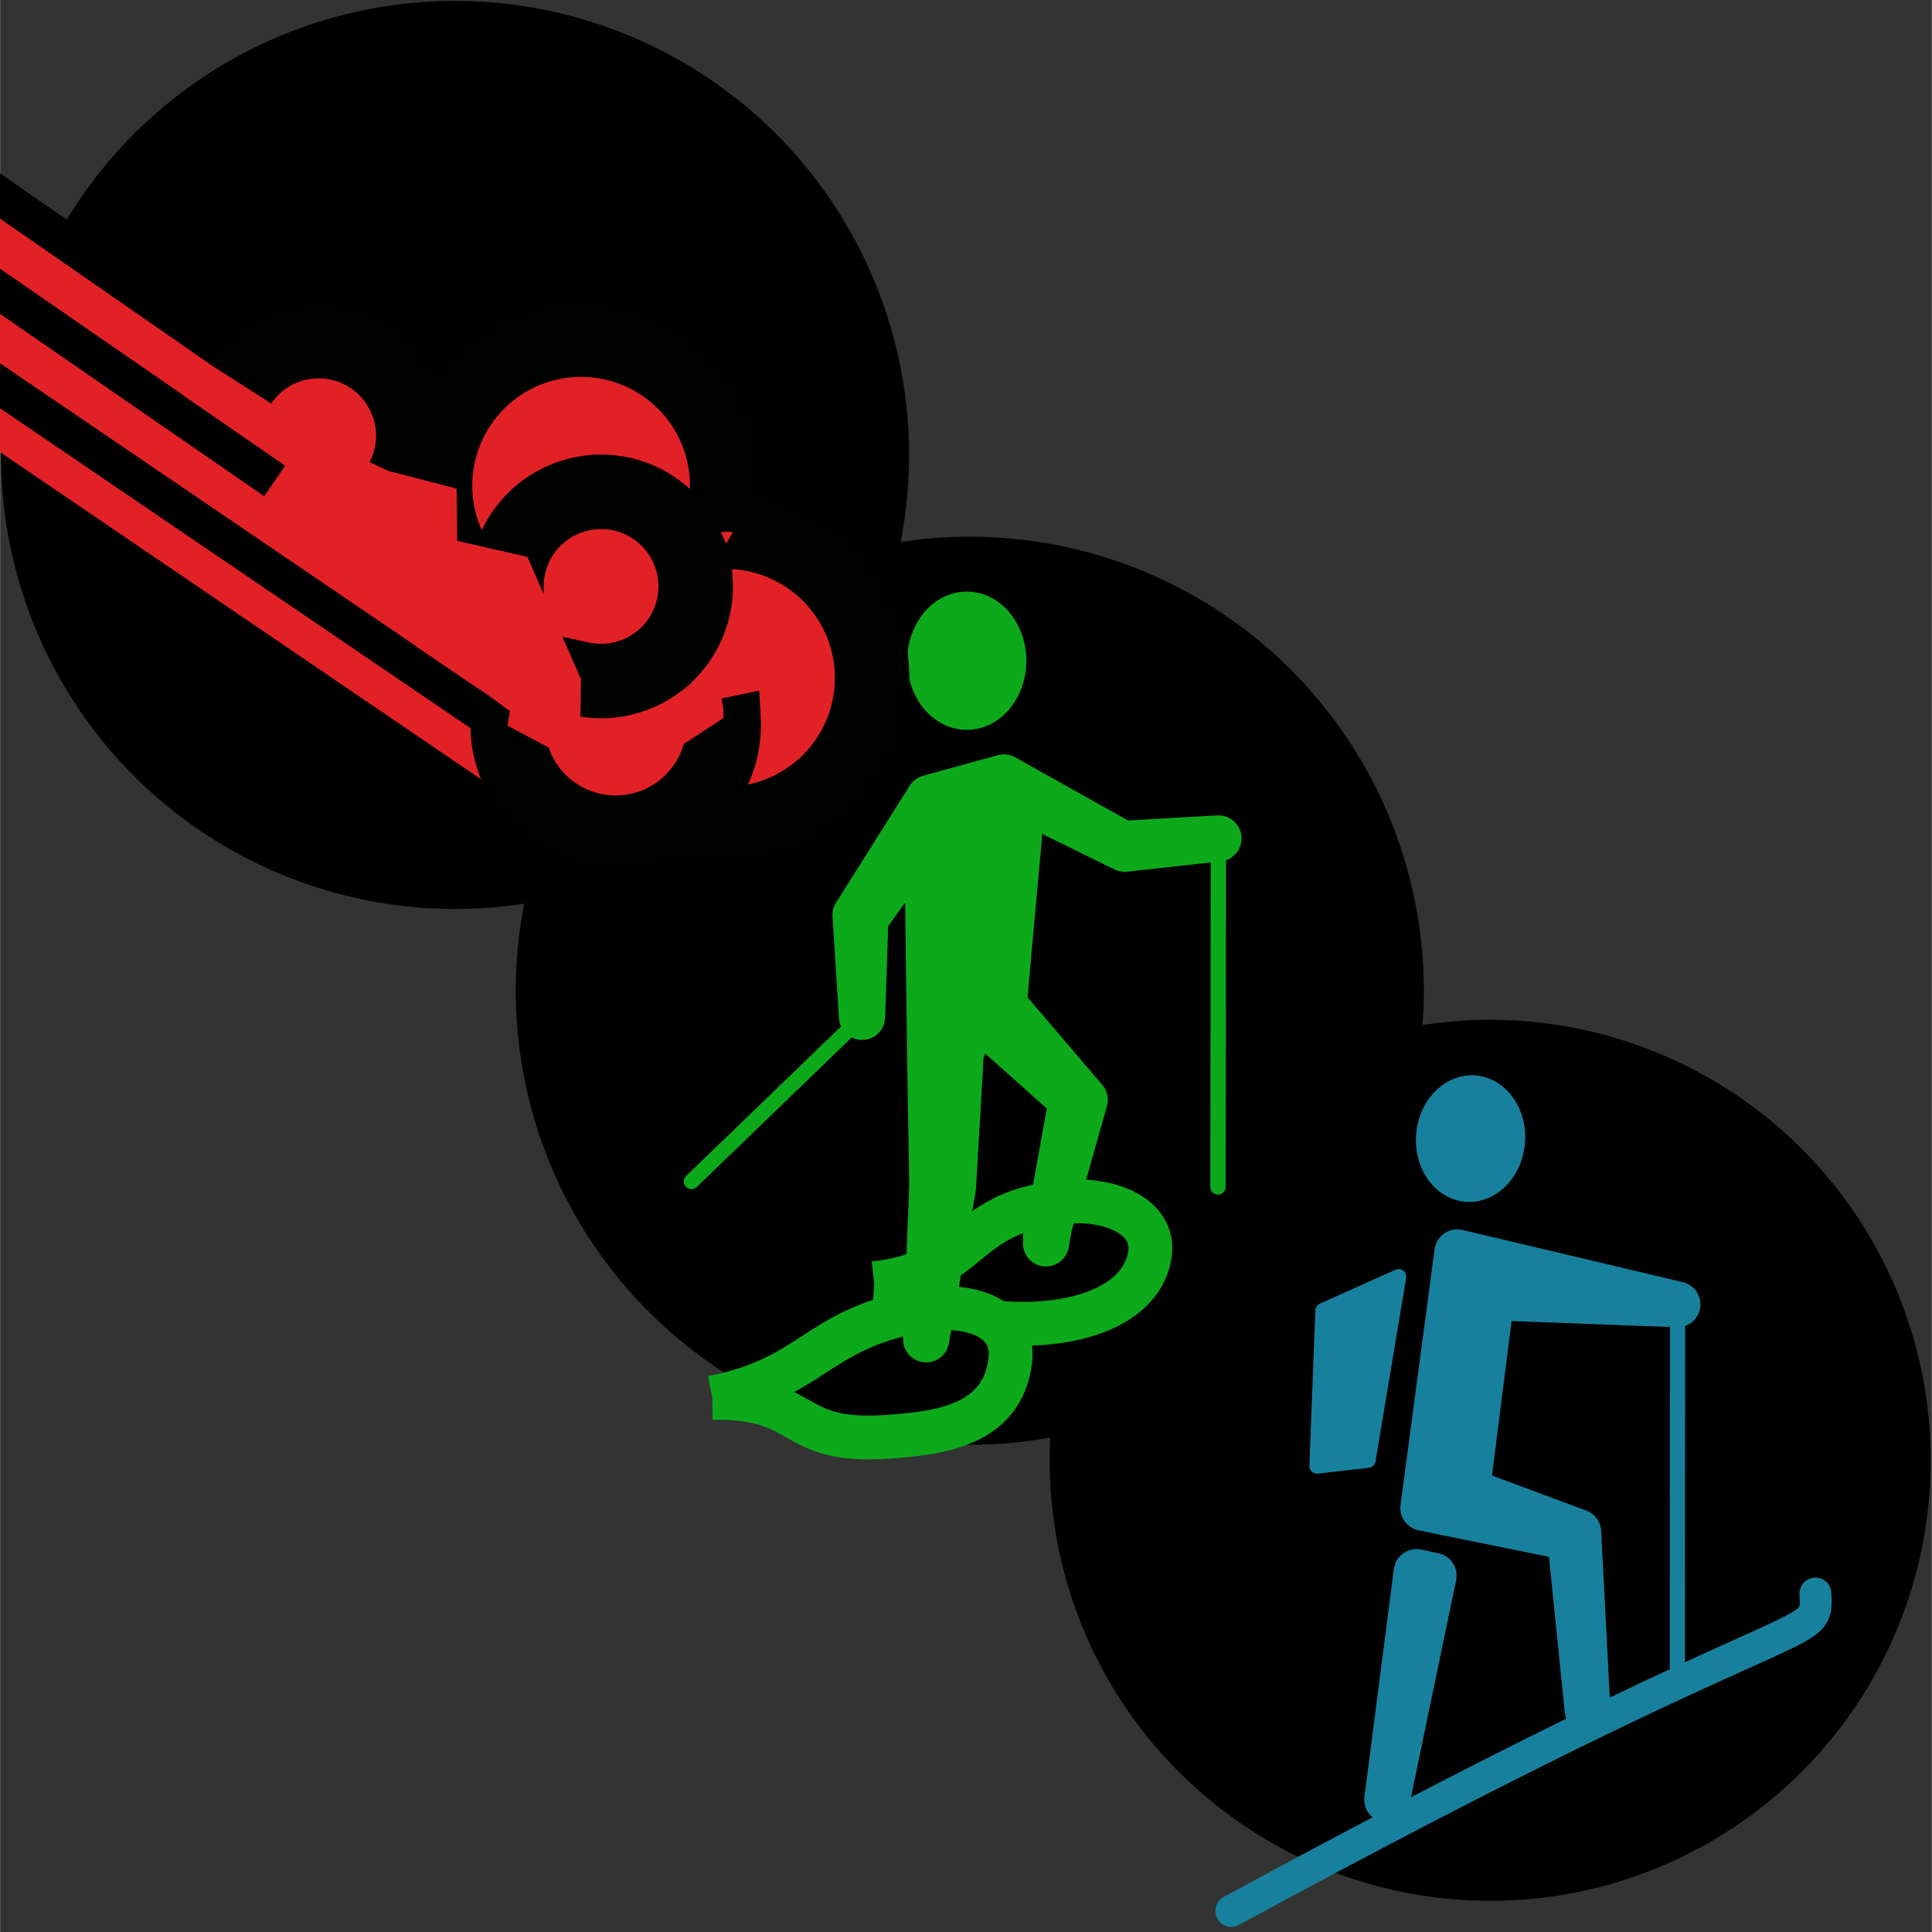 <?xml version="1.0" encoding="UTF-8" standalone="no"?>
<!-- Created with Inkscape (http://www.inkscape.org/) -->

<svg
   xmlns:dc="http://purl.org/dc/elements/1.1/"
   xmlns:cc="http://creativecommons.org/ns#"
   xmlns:rdf="http://www.w3.org/1999/02/22-rdf-syntax-ns#"
   xmlns:svg="http://www.w3.org/2000/svg"
   xmlns="http://www.w3.org/2000/svg"
   xmlns:sodipodi="http://sodipodi.sourceforge.net/DTD/sodipodi-0.dtd"
   xmlns:inkscape="http://www.inkscape.org/namespaces/inkscape"
   width="30"
   height="30"
   viewBox="0 0 7.937 7.938"
   version="1.1"
   id="svg909"
   inkscape:export-filename="/home/etienne/Crafts/caf-labels/docs/racine.ico.png"
   inkscape:export-xdpi="108.8"
   inkscape:export-ydpi="108.8"
   inkscape:version="0.92.2 2405546, 2018-03-11"
   sodipodi:docname="racine.svg">
  <rect x="0" y="0" width="7.937" height="7.938" fill="#333333" stroke="none"/>
  <defs
     id="defs903">
    <path
       inkscape:connector-curvature="0"
       id="path4636-3-3-2"
       d="m 13.003,293.859 a 2.876,2.876 0 0 1 -2.876,2.876 2.876,2.876 0 0 1 -2.876,-2.876 2.876,2.876 0 0 1 2.876,-2.876 2.876,2.876 0 0 1 2.876,2.876 z"
       style="opacity:1;fill:#000000;fill-opacity:1;fill-rule:nonzero;stroke:none;stroke-width:0.176;stroke-linecap:round;stroke-linejoin:bevel;stroke-miterlimit:4;stroke-dasharray:none;stroke-opacity:1;paint-order:normal" />
  </defs>
  <sodipodi:namedview
     id="base"
     pagecolor="#ffffff"
     bordercolor="#666666"
     borderopacity="1.0"
     inkscape:pageopacity="0.0"
     inkscape:pageshadow="2"
     inkscape:zoom="5.6568543"
     inkscape:cx="-16.116468"
     inkscape:cy="-3.8730246"
     inkscape:document-units="px"
     inkscape:current-layer="layer1"
     showgrid="false"
     units="px"
     inkscape:window-width="1366"
     inkscape:window-height="704"
     inkscape:window-x="0"
     inkscape:window-y="27"
     inkscape:window-maximized="1" />
  <g
     inkscape:label="Layer 1"
     inkscape:groupmode="layer"
     id="layer1"
     transform="translate(0,-289.062)">
    <g
       id="g4529"
       transform="translate(-2.14,1.2)">
      <g
         id="g4538"
         transform="matrix(0.456,0,0,0.456,3.509,160.845)">
        <path
           inkscape:connector-curvature="0"
           id="path13057-3"
           d="m 10.424,287.735 a 3.969,3.969 0 0 0 -3.969,3.969 3.969,3.969 0 0 0 3.969,3.969 3.969,3.969 0 0 0 3.969,-3.969 3.969,3.969 0 0 0 -3.969,-3.969 z"
           style="opacity:1;fill:#000000;fill-opacity:1;fill-rule:nonzero;stroke:none;stroke-width:0.243;stroke-linecap:round;stroke-linejoin:bevel;stroke-miterlimit:4;stroke-dasharray:none;stroke-opacity:1;paint-order:normal" />
        <path
           style="opacity:1;fill:none;fill-opacity:1;fill-rule:nonzero;stroke:#17819d;stroke-width:0.287;stroke-linecap:round;stroke-linejoin:round;stroke-miterlimit:4;stroke-dasharray:none;stroke-opacity:1"
           d="m 8.091,295.764 c 5.263,-2.86 5.288,-2.38 5.263,-2.86"
           id="path4590-5"
           inkscape:connector-curvature="0"
           sodipodi:nodetypes="cc" />
        <path
           style="opacity:1;fill:#17819d;fill-opacity:1;fill-rule:nonzero;stroke:#17819d;stroke-width:0.412;stroke-linecap:round;stroke-linejoin:round;stroke-miterlimit:4;stroke-dasharray:none;stroke-opacity:1"
           d="m 9.76,292.71 0.155,0.033 -0.42,2.019 z"
           id="path4622-3"
           inkscape:connector-curvature="0"
           sodipodi:nodetypes="cccc" />
        <path
           style="opacity:1;fill:#17819d;fill-opacity:1;fill-rule:nonzero;stroke:#17819d;stroke-width:0.412;stroke-linecap:round;stroke-linejoin:round;stroke-miterlimit:4;stroke-dasharray:none;stroke-opacity:1"
           d="m 11.143,292.402 -1.323,-0.269 0.307,-2.304 1.985,0.47 -1.676,-0.063 -0.221,1.741 1.003,0.373 0.083,1.607 z"
           id="path4624-5"
           inkscape:connector-curvature="0"
           sodipodi:nodetypes="ccccccccc" />
        <ellipse
           transform="rotate(4.444)"
           style="opacity:1;fill:#17819d;fill-opacity:1;fill-rule:nonzero;stroke:#17819d;stroke-width:0;stroke-linecap:round;stroke-linejoin:round;stroke-miterlimit:4;stroke-dasharray:none;stroke-opacity:1"
           id="path4626-6"
           cx="32.594"
           cy="287.143"
           rx="0.492"
           ry="0.571" />
        <path
           style="opacity:1;fill:#17819d;fill-opacity:1;fill-rule:nonzero;stroke:#17819d;stroke-width:0.137;stroke-linecap:round;stroke-linejoin:round;stroke-miterlimit:4;stroke-dasharray:none;stroke-opacity:1"
           d="m 9.599,290.049 -0.276,1.654 -0.46,0.053 0.054,-1.401 z"
           id="path4628-2"
           inkscape:connector-curvature="0"
           sodipodi:nodetypes="ccccc" />
        <path
           style="opacity:1;fill:#17819d;fill-opacity:1;fill-rule:nonzero;stroke:#17819d;stroke-width:0.137;stroke-linecap:round;stroke-linejoin:round;stroke-miterlimit:4;stroke-dasharray:none;stroke-opacity:1"
           d="m 12.112,290.299 -0.002,3.296"
           id="path4632-9"
           inkscape:connector-curvature="0"
           sodipodi:nodetypes="cc" />
      </g>
    </g>
    <g
       id="g4487"
       transform="matrix(0.47,0,0,0.47,1.409,154.029)">
      <path
         style="opacity:1;fill:#000000;fill-opacity:1;fill-rule:nonzero;stroke:none;stroke-width:0.243;stroke-linecap:round;stroke-linejoin:bevel;stroke-miterlimit:4;stroke-dasharray:none;stroke-opacity:1;paint-order:normal"
         d="m 5.479,291.996 a 3.969,3.969 0 0 0 -3.969,3.969 3.969,3.969 0 0 0 3.969,3.969 3.969,3.969 0 0 0 3.969,-3.969 3.969,3.969 0 0 0 -3.969,-3.969 z"
         id="path13057-1"
         inkscape:connector-curvature="0" />
      <g
         style="stroke:#50e45a;stroke-opacity:1"
         transform="matrix(2.091,0,0,2.091,0.06,-313.751)"
         id="g934">
        <path
           sodipodi:nodetypes="csssc"
           inkscape:connector-curvature="0"
           id="path1240-8-9-93-2-2-9-1-4-3-6"
           d="m 2.192,292.814 c 0.405,0.025 0.202,0.167 0.627,0.169 0.2,0.001 0.477,-0.063 0.523,-0.275 0.038,-0.171 -0.163,-0.257 -0.372,-0.233 -0.425,0.05 -0.356,0.29 -0.778,0.339"
           style="fill:#000000;fill-opacity:1;stroke:#0caa1a;stroke-width:0.183;stroke-linecap:butt;stroke-linejoin:miter;stroke-miterlimit:4;stroke-dasharray:none;stroke-opacity:1" />
        <ellipse
           ry="0.289"
           rx="0.249"
           cy="290.211"
           cx="2.579"
           id="path4626-1"
           style="opacity:1;fill:#0caa1a;fill-opacity:1;fill-rule:nonzero;stroke:#0caa1a;stroke-width:0;stroke-linecap:round;stroke-linejoin:round;stroke-miterlimit:4;stroke-dasharray:none;stroke-opacity:1" />
        <path
           sodipodi:nodetypes="cc"
           inkscape:connector-curvature="0"
           id="path4632-2"
           d="m 3.631,290.954 -0.002,1.457"
           style="opacity:1;fill:#ffffff;fill-opacity:1;fill-rule:nonzero;stroke:#0caa1a;stroke-width:0.064;stroke-linecap:round;stroke-linejoin:round;stroke-miterlimit:4;stroke-dasharray:none;stroke-opacity:1" />
        <path
           style="fill:#000000;fill-opacity:1;stroke:#0caa1a;stroke-width:0.183;stroke-linecap:butt;stroke-linejoin:miter;stroke-miterlimit:4;stroke-dasharray:none;stroke-opacity:1"
           d="m 1.515,293.293 c 0.41,-0.007 0.311,0.194 0.74,0.162 0.202,-0.015 0.474,-0.043 0.506,-0.32 0.021,-0.186 -0.185,-0.246 -0.394,-0.205 -0.424,0.084 -0.43,0.278 -0.852,0.362"
           id="path1240-8-9-93-2-2-9-1-4-3"
           inkscape:connector-curvature="0"
           sodipodi:nodetypes="csssc" />
        <path
           sodipodi:nodetypes="cccccccccccccccccccccc"
           inkscape:connector-curvature="0"
           id="path4624-0"
           d="m 2.91,292.647 0.108,-0.6 -0.391,-0.349 -0.073,0.146 -0.033,0.57 -0.112,0.634 0.026,-0.643 -0.009,-0.541 -0.012,-0.937 -0.259,0.361 -0.014,0.412 -0.027,-0.426 0.308,-0.489 0.312,-0.086 0.497,0.278 0.4,-0.023 -0.392,0.043 -0.48,-0.236 0.038,0.183 -0.064,0.706 0.339,0.397 -0.162,0.573"
           style="opacity:1;fill:#0caa1a;fill-opacity:1;fill-rule:nonzero;stroke:#0caa1a;stroke-width:0.193;stroke-linecap:round;stroke-linejoin:round;stroke-miterlimit:4;stroke-dasharray:none;stroke-opacity:1" />
        <path
           style="opacity:1;fill:#ffffff;fill-opacity:0;fill-rule:nonzero;stroke:#0caa1a;stroke-width:0.064;stroke-linecap:round;stroke-linejoin:round;stroke-miterlimit:4;stroke-dasharray:none;stroke-opacity:1"
           d="m 2.141,291.7 -0.713,0.688"
           id="path4632-1-9"
           inkscape:connector-curvature="0"
           sodipodi:nodetypes="cc" />
      </g>
    </g>
    <g
       id="g4441"
       transform="matrix(0.47,0,0,0.47,0.632,154.65)">
      <path
         style="opacity:1;fill:#000000;fill-opacity:1;fill-rule:nonzero;stroke:none;stroke-width:0.243;stroke-linecap:round;stroke-linejoin:bevel;stroke-miterlimit:4;stroke-dasharray:none;stroke-opacity:1;paint-order:normal"
         d="m 2.632,285.991 a 3.969,3.969 0 0 0 -3.969,3.969 3.969,3.969 0 0 0 3.969,3.969 3.969,3.969 0 0 0 3.969,-3.969 3.969,3.969 0 0 0 -3.969,-3.969 z"
         id="path13057"
         inkscape:connector-curvature="0" />
      <path
         clip-path="none"
         style="fill:#e22127;fill-opacity:1;stroke:#e22127;stroke-width:0.5;stroke-linecap:butt;stroke-linejoin:miter;stroke-miterlimit:4;stroke-dasharray:none;stroke-opacity:1"
         d="m -5.799,286.604 9.201,6.258"
         id="path868"
         inkscape:connector-curvature="0"
         sodipodi:nodetypes="cc" />
      <g
         style="fill:#e22127;fill-opacity:1"
         transform="matrix(1.109,0,0,1.109,-1.769,-34.891)"
         id="g920">
        <path
           inkscape:connector-curvature="0"
           id="path953"
           d="m -0.619,290.187 -0.216,0.605 0.024,0.774 6.23,4.223 0.72,0.174 0.871,-0.358 0.449,-0.811 -0.321,-0.908 -0.788,-0.559 -0.312,-0.963 -0.816,-0.596 -1.073,0.284 -0.378,0.472 -0.557,-0.325 -0.596,0.026 -0.327,-0.049 z"
           style="fill:#e22127;fill-opacity:1;stroke:none;stroke-width:0.587px;stroke-linecap:butt;stroke-linejoin:miter;stroke-opacity:1" />
        <path
           style="fill:#e22127;fill-opacity:1;stroke:#000000;stroke-width:0.293;stroke-linecap:butt;stroke-linejoin:miter;stroke-miterlimit:4;stroke-dasharray:none;stroke-opacity:1"
           d="m -0.836,290.792 3.383,2.335"
           id="path853"
           inkscape:connector-curvature="0"
           sodipodi:nodetypes="cc" />
        <path
           style="opacity:1;fill:#e22127;fill-opacity:1;stroke:#000200;stroke-width:0.587;stroke-linecap:square;stroke-linejoin:round;stroke-miterlimit:4;stroke-dasharray:none;stroke-dashoffset:0;stroke-opacity:1;paint-order:stroke fill markers"
           id="path855-3"
           sodipodi:type="arc"
           sodipodi:cx="4.9626861"
           sodipodi:cy="293.16537"
           sodipodi:rx="1.1516277"
           sodipodi:ry="1.1516277"
           sodipodi:start="2.6504808"
           sodipodi:end="0.59525696"
           sodipodi:open="true"
           d="m 3.947,293.708 a 1.152,1.152 0 0 1 0.316,-1.458 1.152,1.152 0 0 1 1.49,0.078 1.152,1.152 0 0 1 0.163,1.483" />
        <path
           style="opacity:1;fill:#e22127;fill-opacity:1;stroke:#000200;stroke-width:0.587;stroke-linecap:square;stroke-linejoin:round;stroke-miterlimit:4;stroke-dasharray:none;stroke-dashoffset:0;stroke-opacity:1;paint-order:stroke fill markers"
           id="path855-3-6"
           sodipodi:type="arc"
           sodipodi:cx="6.1039271"
           sodipodi:cy="294.6792"
           sodipodi:rx="1.1516277"
           sodipodi:ry="1.1516277"
           sodipodi:start="4.7174499"
           sodipodi:end="2.1013798"
           d="m 6.11,293.528 a 1.152,1.152 0 0 1 1.079,0.764 1.152,1.152 0 0 1 -0.35,1.275 1.152,1.152 0 0 1 -1.317,0.106"
           sodipodi:open="true" />
        <path
           style="fill:#e22127;fill-opacity:1;stroke:#000000;stroke-width:0.293;stroke-linecap:butt;stroke-linejoin:miter;stroke-miterlimit:4;stroke-dasharray:none;stroke-opacity:1"
           d="m -0.811,291.566 6.019,4.093"
           id="path853-7"
           inkscape:connector-curvature="0"
           sodipodi:nodetypes="cc" />
        <path
           style="fill:#e22127;fill-opacity:1;stroke:#000000;stroke-width:0.293;stroke-linecap:butt;stroke-linejoin:miter;stroke-miterlimit:4;stroke-dasharray:none;stroke-opacity:1"
           d="m -0.619,290.187 3.076,2.133"
           id="path853-5"
           inkscape:connector-curvature="0"
           sodipodi:nodetypes="cc" />
        <path
           style="opacity:1;fill:#e22127;fill-opacity:1;stroke:#000200;stroke-width:0.587;stroke-linecap:square;stroke-linejoin:round;stroke-miterlimit:4;stroke-dasharray:none;stroke-dashoffset:0;stroke-opacity:1;paint-order:stroke fill markers"
           id="path855-3-3-6-7"
           sodipodi:type="arc"
           sodipodi:cx="2.8929482"
           sodipodi:cy="-292.77124"
           sodipodi:rx="0.74545074"
           sodipodi:ry="0.74545074"
           sodipodi:start="5.5594558"
           sodipodi:end="2.5546232"
           d="m 3.452,-293.265 a 0.745,0.745 0 0 1 0.137,0.763 0.745,0.745 0 0 1 -0.614,0.472 0.745,0.745 0 0 1 -0.702,-0.328"
           sodipodi:open="true"
           transform="scale(1,-1)" />
        <path
           style="opacity:1;fill:#e22127;fill-opacity:1;stroke:#000200;stroke-width:0.587;stroke-linecap:square;stroke-linejoin:round;stroke-miterlimit:4;stroke-dasharray:none;stroke-dashoffset:0;stroke-opacity:1;paint-order:stroke fill markers"
           id="path855-3-3"
           sodipodi:type="arc"
           sodipodi:cx="5.2344289"
           sodipodi:cy="295.04831"
           sodipodi:rx="0.85160214"
           sodipodi:ry="0.85160214"
           sodipodi:start="6.2240512"
           sodipodi:end="3.1310433"
           d="m 6.085,294.998 a 0.852,0.852 0 0 1 -0.393,0.769 0.852,0.852 0 0 1 -0.863,0.03 0.852,0.852 0 0 1 -0.446,-0.74"
           sodipodi:open="true" />
        <path
           style="opacity:1;fill:#e22127;fill-opacity:1;stroke:#000200;stroke-width:0.587;stroke-linecap:square;stroke-linejoin:round;stroke-miterlimit:4;stroke-dasharray:none;stroke-dashoffset:0;stroke-opacity:1;paint-order:stroke fill markers"
           id="path855-3-3-6"
           sodipodi:type="arc"
           sodipodi:cx="5.1193671"
           sodipodi:cy="-293.95947"
           sodipodi:rx="0.74545074"
           sodipodi:ry="0.74545074"
           sodipodi:start="4.5007022"
           sodipodi:end="3.1310433"
           d="m 4.963,-294.688 a 0.745,0.745 0 0 1 0.791,0.337 0.745,0.745 0 0 1 -0.052,0.858 0.745,0.745 0 0 1 -0.825,0.239 0.745,0.745 0 0 1 -0.503,-0.697"
           sodipodi:open="true"
           transform="scale(1,-1)" />
        <path
           style="fill:#e22127;fill-opacity:1;stroke:none;stroke-width:0.587px;stroke-linecap:butt;stroke-linejoin:miter;stroke-opacity:1"
           d="m 6.543,294.633 -0.132,0.138 -0.342,0.071 c 0.022,0.114 0.014,0.083 0.015,0.155 L 5.27,295.529 4.383,295.057 c 0.005,-0.053 0.019,-0.115 0.019,-0.115 l -0.182,-0.132 -0.552,-0.374 -0.948,-1.367 -0.9,-0.621 0.115,-0.305 1.166,0.746 0.341,0.159 0.539,0.14 0.005,0.412 0.553,0.126 0.422,0.963 -0.005,0.403 0.732,-0.176 0.097,-0.159 c 0.09,-0.063 0.144,-0.141 0.2,-0.218 l 0.415,-0.089 z"
           id="path940"
           inkscape:connector-curvature="0"
           sodipodi:nodetypes="cccccccccccccccccccccccc" />
        <path
           style="fill:#e22127;fill-opacity:1;stroke:none;stroke-width:0.424px;stroke-linecap:butt;stroke-linejoin:miter;stroke-opacity:1"
           d="m 6.106,293.622 -0.043,-0.091 c 0.032,-0.004 0.065,-0.004 0.097,-6e-5 z"
           id="path946"
           inkscape:connector-curvature="0"
           sodipodi:nodetypes="cccc" />
      </g>
    </g>
  </g>
</svg>

